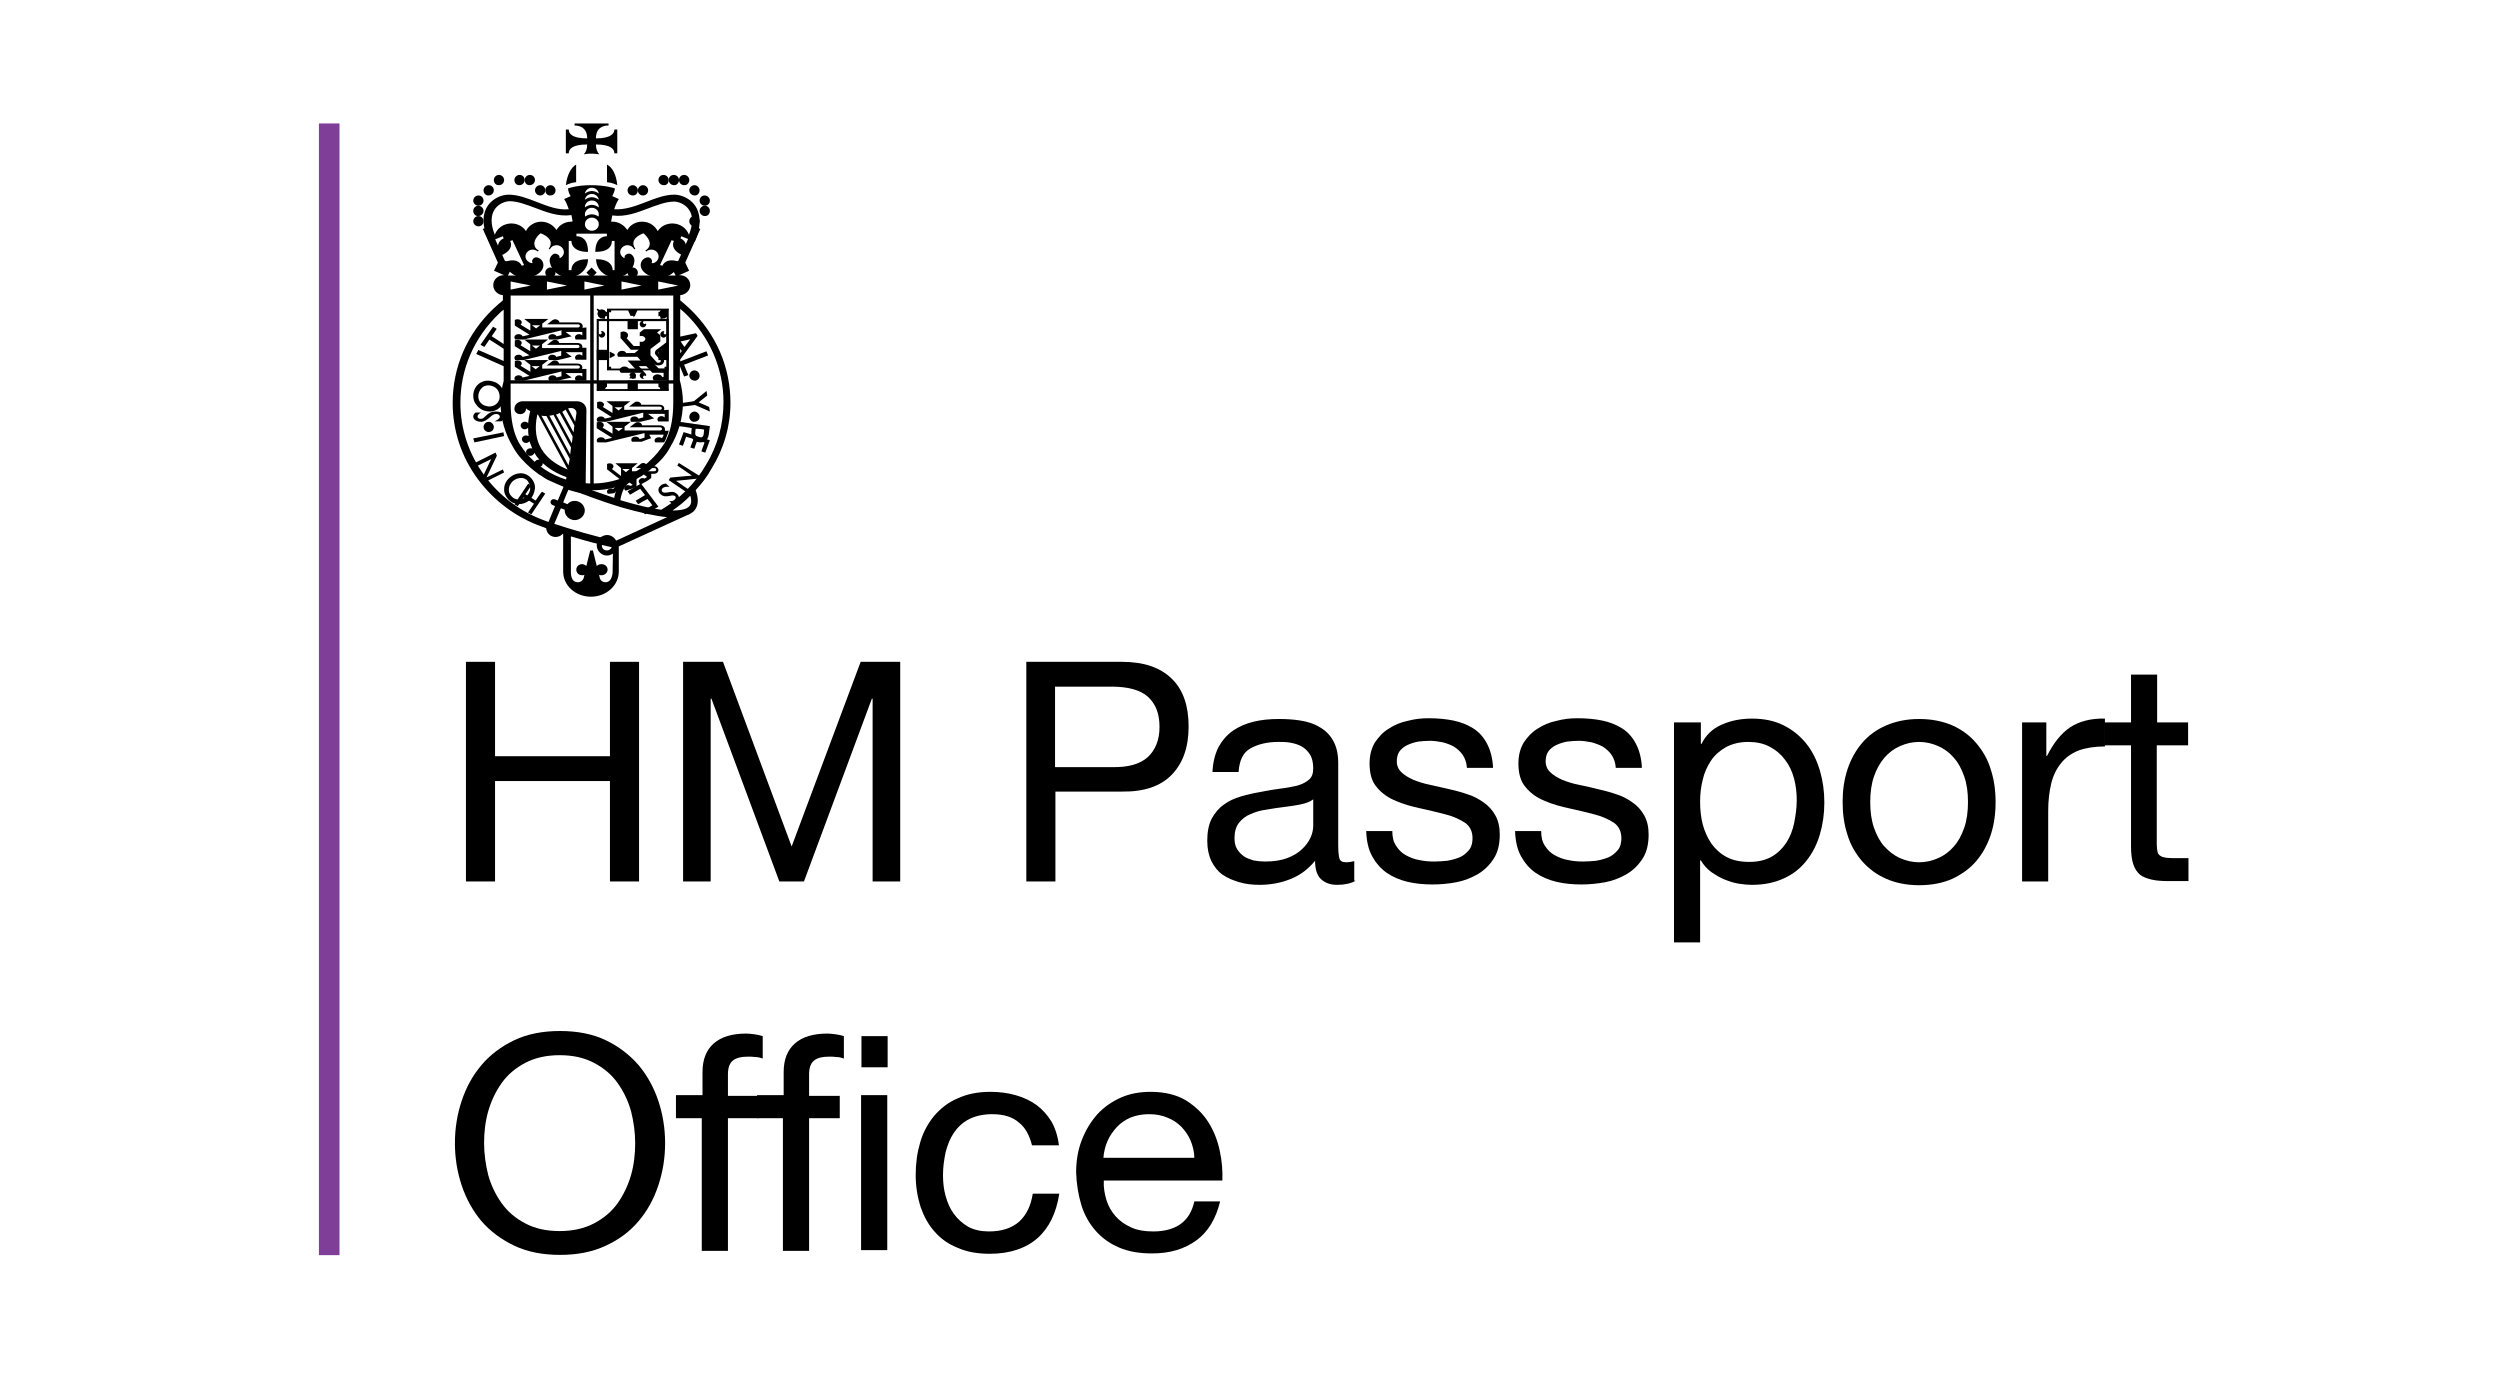 
<svg width="243px" height="134px" viewBox="0 0 243 134" version="1.1" xmlns="http://www.w3.org/2000/svg" xmlns:xlink="http://www.w3.org/1999/xlink">
    <g id="Page-1" stroke="none" stroke-width="1" fill="none" fill-rule="evenodd">
        <g id="Artboard" fill-rule="nonzero">
            <g id="HMPO" transform="translate(31, 12)">
                <rect id="Rectangle" fill="#7F3F98" x="0" y="0" width="2" height="110"></rect>
                <path d="M28,4 L28,5.708 C28.477,5.75 28.818,5.917 29,6 C28.909,5 28.523,4.25 28,4" id="Path" fill="#000000"></path>
                <path d="M26.075,2.044 L26.075,2.044 C26.075,2.505 25.934,2.802 25.745,3 C25.745,3 26.075,2.934 26.5,2.934 C26.783,2.934 27.208,3 27.255,3 C27.066,2.802 26.925,2.505 26.925,2.044 L26.925,2.044 C28.387,2.044 28.717,2.505 28.717,2.901 L29,2.901 L29,1.747 L29,0.593 L28.717,0.593 C28.717,0.989 28.34,1.451 26.925,1.451 C26.925,0.429 27.585,0.198 28.151,0.198 L28.151,0 L26.5,0 L24.849,0 L24.849,0.198 C25.415,0.198 26.075,0.462 26.075,1.451 C24.613,1.451 24.283,0.989 24.283,0.593 L24,0.593 L24,1.747 L24,2.901 L24.283,2.901 C24.283,2.505 24.613,2.044 26.075,2.044" id="Path" fill="#000000"></path>
                <path d="M25,4 C24.5,4.25 24.114,5.042 24,6 C24.182,5.917 24.523,5.75 25,5.708 L25,4 Z" id="Path" fill="#000000"></path>
                <path d="M27,41 C27,41.538 27.462,42 28,42 C28.538,42 29,41.538 29,41 C29,40.462 28.538,40 28,40 C27.423,40.038 27,40.462 27,41 M27.5,41 C27.5,40.731 27.731,40.5 28,40.5 C28.269,40.5 28.5,40.731 28.5,41 C28.5,41.269 28.269,41.5 28,41.5 C27.692,41.5 27.5,41.308 27.5,41" id="Shape" fill="#000000"></path>
                <path d="M26,27.848 C26,27.369 25.595,27 25.069,27 L24.908,27 L19.809,27 C19.364,27 19,27.332 19,27.738 C19,28.033 19.243,28.254 19.566,28.254 C19.89,28.254 20.133,28.033 20.133,27.701 C20.254,27.811 20.376,27.885 20.538,27.959 C20.457,28.254 20.376,28.66 20.335,29.139 C20.254,29.029 20.133,28.992 20.012,28.992 C19.809,28.992 19.607,29.139 19.607,29.361 C19.607,29.545 19.769,29.73 20.012,29.73 C20.133,29.73 20.254,29.656 20.335,29.582 C20.335,29.84 20.335,30.098 20.376,30.393 C20.295,30.357 20.214,30.32 20.133,30.32 C19.931,30.32 19.728,30.467 19.728,30.689 C19.728,30.873 19.89,31.057 20.133,31.057 C20.254,31.057 20.416,30.984 20.457,30.873 C20.457,30.91 20.457,30.947 20.497,30.984 C20.578,31.205 20.659,31.426 20.74,31.611 C20.699,31.574 20.618,31.574 20.538,31.574 C20.335,31.574 20.133,31.721 20.133,31.943 C20.133,32.127 20.295,32.311 20.538,32.311 C20.74,32.311 20.902,32.164 20.942,32.016 C21.064,32.238 21.225,32.459 21.428,32.68 C21.387,32.68 21.387,32.68 21.347,32.68 C21.145,32.68 20.942,32.828 20.942,33.049 C20.942,33.27 21.104,33.418 21.347,33.418 C21.549,33.418 21.751,33.27 21.751,33.049 C21.751,33.049 21.751,33.049 21.751,33.012 C22.358,33.566 23.127,34.045 24.058,34.377 L23.896,35.484 C23.896,35.484 24.26,35.631 24.827,35.779 C25.393,35.926 25.919,36 25.919,36 L26,27.848 Z M21.225,28.291 C21.225,28.291 21.266,28.291 21.306,28.328 L24.179,33.639 C20.618,32.164 20.983,29.508 21.225,28.291 L21.225,28.291 Z M24.26,33.234 L21.63,28.402 C21.792,28.439 21.954,28.439 22.116,28.439 L24.382,32.607 L24.26,33.234 Z M24.422,32.164 L22.399,28.402 C22.561,28.402 22.682,28.365 22.803,28.328 L24.503,31.5 L24.422,32.164 Z M24.584,31.094 L23.046,28.291 C23.168,28.254 23.289,28.217 23.41,28.143 L24.665,30.43 L24.584,31.094 Z M24.746,30.025 L23.653,28.033 C23.775,27.959 23.896,27.885 23.977,27.811 L24.827,29.361 L24.746,30.025 Z M25.029,28.18 L24.908,28.992 L24.22,27.701 C24.301,27.664 24.382,27.664 24.462,27.664 C24.786,27.627 25.069,27.885 25.029,28.18 L25.029,28.18 Z" id="Shape" fill="#000000"></path>
                <path d="M22,6.498 C22,6.233 22.233,6 22.5,6 C22.767,6 23,6.233 23,6.498 C23,6.797 22.767,6.997 22.5,6.997 C22.233,7.03 22,6.797 22,6.498" id="Path" fill="#000000"></path>
                <path d="M15,9.5 C15,9.233 15.233,9 15.5,9 C15.8,9 16,9.233 16,9.5 C16,9.8 15.767,10 15.5,10 C15.233,10 15,9.767 15,9.5" id="Path" fill="#000000"></path>
                <path d="M15,8.498 C15,8.199 15.233,8 15.5,8 C15.767,8 16,8.233 16,8.498 C16,8.764 15.767,8.997 15.5,8.997 C15.233,9.03 15,8.797 15,8.498" id="Path" fill="#000000"></path>
                <path d="M15,7.5 C15,7.233 15.233,7 15.5,7 C15.8,7 16,7.233 16,7.5 C16,7.767 15.767,8 15.5,8 C15.233,8 15,7.767 15,7.5" id="Path" fill="#000000"></path>
                <path d="M16,6.498 C16,6.233 16.233,6 16.5,6 C16.8,6 17,6.233 17,6.498 C17,6.764 16.767,6.997 16.5,6.997 C16.233,7.03 16,6.797 16,6.498" id="Path" fill="#000000"></path>
                <path d="M17,5.498 C17,5.233 17.233,5 17.5,5 C17.767,5 18,5.233 18,5.498 C18,5.797 17.767,5.997 17.5,5.997 C17.233,6.03 17,5.797 17,5.498" id="Path" fill="#000000"></path>
                <path d="M19,5.498 C19,5.233 19.233,5 19.5,5 C19.8,5 20,5.233 20,5.498 C20,5.764 19.767,5.997 19.5,5.997 C19.233,6.03 19,5.797 19,5.498" id="Path" fill="#000000"></path>
                <path d="M20,5.498 C20,5.233 20.233,5 20.5,5 C20.8,5 21,5.233 21,5.498 C21,5.764 20.767,5.997 20.5,5.997 C20.233,6.03 20,5.797 20,5.498" id="Path" fill="#000000"></path>
                <path d="M21,6.5 C21,6.233 21.233,6 21.5,6 C21.8,6 22,6.233 22,6.5 C22,6.8 21.767,7 21.5,7 C21.233,7 21,6.767 21,6.5" id="Path" fill="#000000"></path>
                <path d="M31,6.498 C31,6.233 30.767,6 30.5,6 C30.233,6 30,6.233 30,6.498 C30,6.797 30.233,6.997 30.5,6.997 C30.767,7.03 31,6.797 31,6.498" id="Path" fill="#000000"></path>
                <path d="M37,9.5 C37,9.233 36.767,9 36.5,9 C36.2,9 36,9.233 36,9.5 C36,9.8 36.233,10 36.5,10 C36.767,10 37,9.767 37,9.5" id="Path" fill="#000000"></path>
                <path d="M38,8.498 C38,8.199 37.767,8 37.5,8 C37.233,8 37,8.233 37,8.498 C37,8.764 37.233,8.997 37.5,8.997 C37.767,9.03 38,8.797 38,8.498" id="Path" fill="#000000"></path>
                <path d="M38,7.5 C38,7.233 37.767,7 37.5,7 C37.2,7 37,7.233 37,7.5 C37,7.767 37.233,8 37.5,8 C37.8,8 38,7.767 38,7.5" id="Path" fill="#000000"></path>
                <path d="M37,6.498 C37,6.233 36.767,6 36.5,6 C36.233,6 36,6.233 36,6.498 C36,6.764 36.233,6.997 36.5,6.997 C36.767,7.03 37,6.797 37,6.498" id="Path" fill="#000000"></path>
                <path d="M36,5.498 C36,5.233 35.767,5 35.5,5 C35.2,5 35,5.233 35,5.498 C35,5.797 35.233,5.997 35.5,5.997 C35.767,6.03 36,5.797 36,5.498" id="Path" fill="#000000"></path>
                <path d="M35,5.498 C35,5.233 34.767,5 34.5,5 C34.2,5 34,5.233 34,5.498 C34,5.764 34.233,5.997 34.5,5.997 C34.767,6.03 35,5.797 35,5.498" id="Path" fill="#000000"></path>
                <path d="M34,5.498 C34,5.233 33.767,5 33.5,5 C33.2,5 33,5.233 33,5.498 C33,5.764 33.233,5.997 33.5,5.997 C33.8,6.03 34,5.797 34,5.498" id="Path" fill="#000000"></path>
                <path d="M32,6.5 C32,6.233 31.767,6 31.5,6 C31.233,6 31,6.233 31,6.5 C31,6.8 31.233,7 31.5,7 C31.8,7 32,6.767 32,6.5" id="Path" fill="#000000"></path>
                <path d="M31,14.5 C31,14.235 30.765,14 30.5,14 C30.235,14 30,14.235 30,14.5 C30,14.765 30.235,15 30.5,15 C30.765,15 31,14.765 31,14.5" id="Path" fill="#000000"></path>
                <path d="M27,19 L27,26 L34,26 L34,19 L27,19 Z M33.797,25.82 L27.203,25.82 L27.203,19.216 L29.767,19.216 L30.744,19.216 L33.756,19.216 L33.797,25.82 L33.797,25.82 Z" id="Shape" fill="#000000"></path>
                <path d="M28.405,18 L28.405,18 L28,18 L28,23.647 L28,24 L28.405,24 L33.595,24 L34,24 L34,23.647 L34,18.353 L34,18 L33.595,18 L31.365,18 L30.189,18 L28.405,18 Z M33.595,18.176 L33.595,18.353 L33.797,18.353 L33.797,23.647 L33.595,23.647 L33.595,23.824 L28.405,23.824 L28.405,23.647 L28.203,23.647 L28.203,18.353 L28.405,18.353 L28.405,18.176 L33.595,18.176 Z" id="Shape" fill="#000000"></path>
                <path d="M33.955,21.123 L33.591,21.413 L33.591,21.413 C33.591,21.413 33.545,21.413 33.545,21.449 L33.545,21.449 L32.864,21.957 C32.636,22.101 32.591,22.355 32.773,22.536 L33.182,22.971 C33.227,23.007 33.227,23.043 33.227,23.116 C33.227,23.152 33.182,23.225 33.136,23.225 C33.091,23.261 33.045,23.261 32.955,23.261 C32.909,23.261 32.818,23.225 32.818,23.188 C32.818,23.188 32.409,22.754 32.227,22.536 L32.227,21.92 L33.182,21.196 L33.182,20.58 L32.864,20.326 L33.273,20 L31.591,20 L31.182,20.326 L31.182,20.688 C31.227,20.652 31.318,20.652 31.364,20.652 C31.545,20.652 31.727,20.797 31.727,20.942 C31.727,21.087 31.545,21.232 31.364,21.232 C31.318,21.232 31.227,21.232 31.182,21.196 L31.182,21.63 L30.591,21.63 L29.909,20.87 C30,20.797 30.045,20.688 30.045,20.58 C30.045,20.362 29.818,20.217 29.591,20.217 C29.5,20.217 29.409,20.254 29.318,20.29 L29.318,20.507 L29.318,20.87 L29.318,20.906 C29.318,20.906 29.318,20.906 29.364,20.906 L30,21.63 L30.318,21.993 L30.909,21.993 L31.091,21.993 L30.682,22.319 L29.864,22.319 C29.818,22.174 29.636,22.101 29.455,22.101 C29.273,22.101 29.091,22.21 29.045,22.319 C29.045,22.355 29,22.391 29,22.464 C29,22.536 29.045,22.645 29.091,22.681 L29.818,22.681 L30.955,22.681 L31.273,23.043 L30.545,23.043 L30,23.043 L30,23.043 L30.5,23.587 L30.773,23.877 L30.136,23.877 C30.091,23.732 29.909,23.623 29.682,23.623 C29.5,23.623 29.318,23.732 29.227,23.877 C29.227,23.913 29.227,23.949 29.227,23.986 C29.227,24.094 29.273,24.167 29.364,24.239 L30.045,24.239 L31.136,24.239 L31.682,24.239 L31.364,23.877 L31.091,23.587 L31.818,23.587 L32.091,23.877 L32.409,24.239 L33.364,24.239 L33.5,24.239 L33.5,24.638 L33.364,24.638 C33.318,24.493 33.136,24.384 32.909,24.384 C32.682,24.384 32.545,24.493 32.455,24.638 C32.455,24.674 32.455,24.71 32.455,24.746 C32.455,24.855 32.5,24.928 32.591,25 L33.955,25 L33.955,24.203 L33.955,23.841 L33.5,23.841 L33.045,23.841 L32.591,23.37 C32.682,23.442 32.773,23.514 32.909,23.514 C33.045,23.514 33.182,23.514 33.318,23.442 C33.455,23.37 33.5,23.261 33.545,23.152 C33.545,23.043 33.545,22.935 33.455,22.826 L33.045,22.391 C32.955,22.319 33,22.174 33.091,22.138 C33.091,22.138 33.182,22.065 33.273,21.993 C33.455,22.101 33.682,22.101 33.864,21.993 C33.955,21.92 34,21.848 34,21.739 L34,21.739 L34,21.739 L33.955,21.123 Z" id="Path" fill="#000000"></path>
                <polygon id="Path" fill="#000000" points="26 14.5 26.5 14 27 14.5 26.5 15"></polygon>
                <path d="M22,14.5 C22,14.235 22.235,14 22.5,14 C22.765,14 23,14.235 23,14.5 C23,14.765 22.765,15 22.5,15 C22.235,15 22,14.765 22,14.5" id="Path" fill="#000000"></path>
                <path d="M33.633,29.875 L33.633,29.875 L33.633,29.875 C33.633,29.812 33.633,29.781 33.633,29.719 C33.633,29.5 33.431,29.344 33.148,29.344 L31.409,29.344 C31.409,29.188 31.206,29.031 31.004,29.031 C30.883,29.031 30.802,29.062 30.721,29.125 L30.195,29.531 L30.721,29.531 L30.721,29.531 L31.328,29.531 L33.148,29.531 C33.269,29.531 33.35,29.594 33.35,29.688 C33.35,29.781 33.269,29.844 33.148,29.844 L33.148,29.844 L31.975,29.844 L31.975,29.844 L29.71,29.844 L29.71,29.469 L30.317,29 L27.93,29 L28.537,29.469 L28.537,30.156 L27.566,29.562 C27.647,29.5 27.688,29.406 27.688,29.312 C27.688,29.125 27.485,29 27.283,29 C27.202,29 27.081,29.031 27,29.062 L27,29.531 L27,29.531 L27,29.625 L28.497,30.562 L27.809,30.719 C27.768,30.594 27.607,30.5 27.404,30.5 C27.162,30.5 27,30.656 27,30.812 C27,30.875 27.04,30.969 27.081,31 L27.566,31 L27.93,31 L31.651,30.094 L31.651,30.531 L31.166,30.688 C31.125,30.531 30.964,30.438 30.761,30.438 C30.519,30.438 30.357,30.594 30.357,30.75 C30.357,30.812 30.397,30.906 30.438,30.938 L30.883,30.938 L31.368,30.938 L31.934,30.719 L32.298,30.594 L32.137,30.312 L32.137,30.25 L33.512,30.25 C33.512,30.281 33.471,30.344 33.471,30.375 C33.431,30.438 33.39,30.531 33.35,30.594 C33.269,30.531 33.148,30.5 33.026,30.5 C32.784,30.5 32.622,30.656 32.622,30.812 C32.622,30.875 32.662,30.969 32.703,31 L33.35,31 L33.552,31 C33.674,30.812 33.754,30.594 33.795,30.469 C33.916,30.188 33.997,29.938 33.997,29.844 C34.038,29.875 33.633,29.875 33.633,29.875 L33.633,29.875 Z M29.144,29.906 L28.739,29.594 L29.548,29.594 L29.144,29.906 Z" id="Shape" fill="#000000"></path>
                <path d="M33.528,27.862 C33.567,27.8 33.567,27.769 33.567,27.708 C33.567,27.492 33.371,27.338 33.096,27.338 L31.326,27.338 C31.326,27.185 31.129,27.031 30.933,27.031 C30.815,27.031 30.736,27.062 30.657,27.123 L30.146,27.523 L30.657,27.523 L30.657,27.523 L31.247,27.523 L33.135,27.523 C33.253,27.523 33.331,27.585 33.331,27.677 C33.331,27.769 33.253,27.831 33.135,27.831 L31.916,27.831 L29.674,27.831 L29.674,27.462 L30.264,27 L27.944,27 L28.534,27.462 L28.534,28.138 L27.59,27.554 C27.669,27.492 27.708,27.4 27.708,27.338 C27.708,27.154 27.511,27.031 27.315,27.031 C27.236,27.031 27.118,27.062 27.039,27.092 L27.039,27.554 L27.039,27.646 L28.455,28.538 L27.787,28.692 C27.747,28.569 27.59,28.477 27.393,28.477 C27.157,28.477 27,28.631 27,28.785 C27,28.846 27.039,28.938 27.079,29 L27.708,29 L27.904,29 L31.522,28.108 L31.522,28.569 L31.051,28.692 C31.011,28.569 30.854,28.477 30.657,28.477 C30.421,28.477 30.264,28.631 30.264,28.785 C30.264,28.846 30.303,28.938 30.343,29 L30.972,29 L31.247,29 L32.152,28.785 L32.584,28.662 L32.23,28.415 L31.994,28.231 L33.607,28.231 L33.607,28.569 C33.528,28.508 33.41,28.446 33.292,28.446 C33.056,28.446 32.899,28.6 32.899,28.754 C32.899,28.815 32.938,28.908 32.978,28.969 L33.607,28.969 L34,28.969 L34,28.2 L34,28.046 L34,27.831 L33.528,27.862 L33.528,27.862 Z M29.124,27.892 L28.73,27.585 L29.517,27.585 L29.124,27.892 Z" id="Shape" fill="#000000"></path>
                <path d="M32.559,33.309 L31.898,33.309 C31.898,33.155 31.715,33 31.531,33 C31.421,33 31.347,33.031 31.274,33.093 L30.797,33.495 L31.274,33.495 L31.274,33.495 L31.862,33.495 L32.596,33.495 C32.706,33.495 32.78,33.557 32.78,33.649 C32.78,33.742 32.706,33.804 32.596,33.804 L31.531,33.804 L30.429,33.804 L30.429,33.495 L30.98,33.031 L28.814,33.031 L29.364,33.495 L29.364,34.268 L28.483,33.588 C28.556,33.526 28.63,33.433 28.63,33.34 C28.63,33.155 28.446,33.031 28.263,33.031 C28.189,33.031 28.079,33.062 28.006,33.093 L28.006,33.433 L28.006,33.619 L29.401,34.701 L29.475,34.639 L28.593,35.536 C28.52,35.474 28.41,35.474 28.336,35.474 C28.116,35.505 27.969,35.66 28.006,35.814 C28.006,35.876 28.042,35.938 28.079,36 C28.226,36 28.41,35.969 28.703,35.938 L29.695,34.948 C29.842,34.918 29.952,34.856 30.099,34.825 L30.503,35.134 C30.429,35.165 30.356,35.196 30.282,35.227 C30.172,35.165 30.025,35.134 29.915,35.165 C29.732,35.227 29.621,35.412 29.695,35.567 C29.732,35.629 29.768,35.66 29.805,35.691 C29.805,35.691 29.952,35.66 30.099,35.598 C30.246,35.536 30.393,35.505 30.393,35.505 L30.393,35.505 C30.576,35.443 30.723,35.381 30.87,35.32 L30.87,34.948 L30.87,34.485 C31.127,34.361 31.347,34.237 31.531,34.082 L31.898,34.361 C31.825,34.423 31.751,34.454 31.641,34.515 C31.531,34.454 31.384,34.454 31.274,34.515 C31.201,34.546 31.127,34.639 31.09,34.701 C31.09,34.732 31.09,34.794 31.09,34.825 C31.09,34.856 31.127,34.918 31.127,34.948 C31.164,35.01 31.237,35.041 31.311,35.072 C31.494,34.979 31.641,34.887 31.825,34.794 C31.935,34.732 32.082,34.639 32.192,34.546 C32.229,34.515 32.266,34.485 32.302,34.454 L32.302,34.144 L32.302,34.052 L32.559,34.052 C32.816,34.052 33,33.897 33,33.68 C33,33.495 32.816,33.309 32.559,33.309 L32.559,33.309 Z M29.842,33.897 L29.475,33.588 L30.209,33.588 L29.842,33.897 Z" id="Shape" fill="#000000"></path>
                <path d="M25.562,23.862 C25.602,23.8 25.602,23.769 25.602,23.708 C25.602,23.492 25.403,23.338 25.125,23.338 L23.335,23.338 C23.335,23.185 23.136,23.031 22.938,23.031 C22.818,23.031 22.739,23.062 22.659,23.123 L22.142,23.523 L22.619,23.523 L22.619,23.523 C22.619,23.523 23.216,23.523 23.256,23.523 L25.165,23.523 C25.284,23.523 25.364,23.585 25.364,23.677 C25.364,23.769 25.284,23.831 25.165,23.831 L23.932,23.831 L23.932,23.831 L21.705,23.831 L21.705,23.462 L22.301,23 L19.955,23 L20.551,23.462 L20.551,24.138 L19.597,23.554 C19.676,23.492 19.716,23.4 19.716,23.338 C19.716,23.154 19.517,23.031 19.318,23.031 C19.199,23.031 19.119,23.062 19.04,23.092 L19.04,23.554 L19.04,23.646 L20.472,24.538 L19.795,24.692 C19.756,24.569 19.597,24.477 19.398,24.477 C19.159,24.477 19,24.631 19,24.785 C19,24.877 19.04,24.938 19.08,25 C19.08,25 19.636,25 19.716,25 L19.915,25 L23.574,24.108 L23.574,24.569 L23.097,24.692 C23.057,24.569 22.898,24.477 22.699,24.477 C22.46,24.477 22.301,24.631 22.301,24.785 C22.301,24.877 22.341,24.938 22.381,25 C22.381,25 22.938,25 23.017,25 L23.216,25 L24.131,24.785 L24.568,24.692 L24.21,24.446 L23.972,24.262 L25.602,24.262 L25.602,24.6 C25.523,24.538 25.403,24.477 25.284,24.477 C25.045,24.477 24.886,24.631 24.886,24.785 C24.886,24.877 24.926,24.938 24.966,25 L25.602,25 L26,25 L26,24.262 L26,23.862 L25.562,23.862 Z M21.068,23.892 L20.67,23.585 L21.466,23.585 L21.068,23.892 Z" id="Shape" fill="#000000"></path>
                <path d="M25.565,21.862 C25.605,21.8 25.605,21.769 25.605,21.708 C25.605,21.492 25.407,21.338 25.13,21.338 L23.35,21.338 C23.35,21.185 23.153,21.031 22.955,21.031 C22.836,21.031 22.757,21.062 22.678,21.123 L22.164,21.523 L22.638,21.523 L22.638,21.523 L23.232,21.523 L25.13,21.523 C25.249,21.523 25.328,21.585 25.328,21.677 C25.328,21.769 25.249,21.831 25.13,21.831 L23.904,21.831 L21.689,21.831 L21.689,21.462 L22.282,21 L19.949,21 L20.542,21.462 L20.542,22.138 L19.593,21.554 C19.672,21.492 19.712,21.4 19.712,21.338 C19.712,21.154 19.514,21.031 19.316,21.031 C19.198,21.031 19.119,21.062 19.04,21.092 L19.04,21.554 L19.04,21.646 L20.463,22.538 L19.791,22.692 C19.751,22.569 19.593,22.477 19.395,22.477 C19.158,22.477 19,22.631 19,22.785 C19,22.846 19.04,22.938 19.079,23 L19.712,23 L19.91,23 L23.548,22.108 L23.548,22.569 L23.073,22.692 C23.034,22.569 22.876,22.477 22.678,22.477 C22.441,22.477 22.282,22.631 22.282,22.785 C22.282,22.846 22.322,22.938 22.362,23 L23.034,23 L23.232,23 L24.141,22.785 L24.576,22.662 L24.22,22.415 L23.983,22.231 L25.605,22.231 L25.605,22.569 C25.525,22.508 25.407,22.446 25.288,22.446 C25.051,22.446 24.893,22.6 24.893,22.754 C24.893,22.815 24.932,22.908 24.972,22.969 L25.605,22.969 L26,22.969 L26,22.2 L26,21.8 L25.565,21.8 L25.565,21.862 L25.565,21.862 Z M21.096,21.892 L20.701,21.585 L21.492,21.585 L21.096,21.892 Z" id="Shape" fill="#000000"></path>
                <path d="M25.602,19.862 C25.642,19.8 25.642,19.769 25.642,19.708 C25.642,19.492 25.443,19.338 25.165,19.338 L23.375,19.338 C23.375,19.185 23.176,19.031 22.977,19.031 C22.858,19.031 22.778,19.062 22.699,19.123 L22.182,19.523 L22.659,19.523 L22.659,19.523 C22.659,19.523 23.176,19.523 23.256,19.523 L25.165,19.523 C25.284,19.523 25.364,19.585 25.364,19.677 C25.364,19.769 25.284,19.831 25.165,19.831 L25.165,19.831 L23.932,19.831 L23.932,19.831 L21.705,19.831 L21.705,19.462 L22.301,19 L19.955,19 L20.551,19.462 L20.551,20.138 L19.597,19.554 C19.676,19.492 19.716,19.4 19.716,19.338 C19.716,19.154 19.517,19.031 19.318,19.031 C19.199,19.031 19.119,19.062 19.04,19.092 L19.04,19.554 L19.04,19.646 L20.472,20.538 L19.795,20.692 C19.756,20.569 19.597,20.477 19.398,20.477 C19.159,20.477 19,20.631 19,20.785 C19,20.877 19.04,20.938 19.08,21 C19.08,21 19.676,21 19.716,21 L19.915,21 L23.574,20.108 L23.574,20.569 L23.097,20.692 C23.057,20.569 22.898,20.477 22.699,20.477 C22.46,20.477 22.301,20.631 22.301,20.785 C22.301,20.877 22.341,20.938 22.381,21 C22.381,21 22.977,21 23.017,21 L23.216,21 L24.131,20.785 L24.568,20.692 L24.21,20.446 L23.972,20.262 L25.602,20.262 L25.602,20.6 C25.523,20.538 25.403,20.477 25.284,20.477 C25.045,20.477 24.886,20.631 24.886,20.785 C24.886,20.877 24.926,20.938 24.966,21 L25.602,21 L26,21 L26,20.231 L26,19.831 L25.602,19.862 L25.602,19.862 Z M21.108,19.923 L20.71,19.615 L21.506,19.615 L21.108,19.923 Z" id="Shape" fill="#000000"></path>
                <path d="M36.645,24.992 L36.645,24.992 C36.934,24.908 37.057,24.615 36.975,24.363 C36.934,24.237 36.851,24.111 36.728,24.069 C36.604,23.986 36.48,23.986 36.357,24.028 C36.233,24.069 36.109,24.153 36.068,24.279 C35.986,24.405 35.986,24.531 36.027,24.657 C36.109,24.908 36.398,25.034 36.645,24.992" id="Path" fill="#000000"></path>
                <path d="M35,27.206 L35.073,27.556 L36.537,27.365 C36.573,27.365 38,28 38,28 L37.927,27.556 C37.927,27.556 36.976,27.143 36.902,27.111 C36.976,27.048 37.744,26.444 37.744,26.444 L37.671,26 L37.634,26.032 C37.634,26.032 36.5,26.952 36.463,26.984 C36.463,27.016 35,27.206 35,27.206" id="Path" fill="#000000"></path>
                <path d="M36,28.533 C36,28.647 36.04,28.761 36.16,28.876 C36.24,28.952 36.36,29.028 36.52,28.99 C36.64,28.99 36.76,28.952 36.88,28.838 C36.96,28.761 37,28.647 37,28.495 C37,28.381 36.96,28.267 36.84,28.152 C36.76,28.076 36.64,28 36.48,28 C36.2,28.038 36,28.267 36,28.533" id="Path" fill="#000000"></path>
                <path d="M35.038,29 L35,29.42 C35,29.42 36.163,29.573 36.237,29.611 C36.237,29.65 36.2,29.955 36.2,29.955 C36.2,30.032 36.2,30.07 36.2,30.146 C36.2,30.338 36.237,30.529 36.35,30.681 C36.462,30.834 36.65,30.949 36.913,30.987 C37.438,31.064 37.812,30.796 37.888,30.261 L38,29.42 L35.038,29 L35.038,29 Z M37.438,29.764 C37.438,29.803 37.4,30.185 37.4,30.185 C37.362,30.567 37.062,30.567 36.95,30.529 C36.725,30.49 36.575,30.338 36.575,30.146 C36.575,30.108 36.575,30.108 36.575,30.07 C36.575,30.07 36.612,29.764 36.612,29.688 C36.688,29.65 37.4,29.726 37.438,29.764 L37.438,29.764 Z" id="Shape" fill="#000000"></path>
                <path d="M35.448,30 L35,31.206 L35.379,31.333 C35.379,31.333 35.69,30.476 35.69,30.444 C35.724,30.476 36.345,30.635 36.414,30.667 C36.379,30.73 36.103,31.492 36.103,31.492 L36.483,31.619 C36.483,31.619 36.759,30.825 36.793,30.794 C36.828,30.825 37.448,30.984 37.483,31.016 C37.448,31.079 37.172,31.873 37.172,31.873 L37.552,32 L38,30.794 L35.448,30 L35.448,30 Z" id="Path" fill="#000000"></path>
                <path d="M34.98,33 L34.832,33.253 C34.832,33.253 36.139,34.137 36.257,34.232 C36.109,34.232 34.149,34.421 34.149,34.421 L34,34.674 L35.96,36 L36.139,35.716 C36.139,35.716 34.832,34.832 34.713,34.737 C34.861,34.737 36.851,34.516 36.851,34.516 L37,34.263 L34.98,33 L34.98,33 Z" id="Path" fill="#000000"></path>
                <path d="M33.957,35.853 C33.725,35.88 33.522,35.933 33.377,35.8 C33.319,35.747 33.261,35.587 33.406,35.453 C33.551,35.32 33.754,35.293 33.986,35.32 L34.072,35.32 L33.725,35 L33.725,35 C33.493,35.027 33.319,35.08 33.174,35.24 C33.058,35.347 33,35.48 33,35.613 C33,35.773 33.058,35.907 33.203,36.04 C33.493,36.307 33.812,36.253 34.101,36.2 C34.304,36.147 34.478,36.12 34.623,36.227 C34.652,36.28 34.681,36.307 34.681,36.36 C34.681,36.44 34.652,36.493 34.565,36.573 C34.449,36.68 34.304,36.733 34.101,36.707 L34.043,36.707 L34.362,37 L34.362,37 C34.536,36.973 34.681,36.92 34.797,36.813 C34.942,36.68 35,36.547 35,36.413 C35,36.28 34.942,36.12 34.797,36.013 C34.536,35.747 34.217,35.8 33.957,35.853" id="Path" fill="#000000"></path>
                <path d="M31.303,35 L30,35.75 L30.237,36.091 C30.237,36.091 31.145,35.545 31.224,35.511 C31.263,35.545 31.658,36.091 31.697,36.125 C31.658,36.159 30.789,36.67 30.789,36.67 L31.026,37.011 C31.026,37.011 31.895,36.5 31.934,36.5 C31.974,36.534 32.368,37.045 32.408,37.114 C32.368,37.148 31.461,37.659 31.461,37.659 L31.697,38 L33,37.25 L31.303,35 L31.303,35 Z" id="Path" fill="#000000"></path>
                <path d="M21.065,36.653 C21.032,36.622 20.097,36.071 20.065,36.041 C20.097,36.01 20.645,35.184 20.645,35.184 L20.323,35 L20.323,35.031 L19,37.02 L19.323,37.204 C19.323,37.204 19.871,36.378 19.903,36.347 C19.935,36.378 20.871,36.929 20.903,36.959 C20.871,36.99 20.323,37.816 20.323,37.816 L20.645,38 L22,35.98 L21.677,35.796 C21.645,35.796 21.097,36.592 21.065,36.653" id="Path" fill="#000000"></path>
                <path d="M20.994,35.488 C21.032,35.106 20.879,34.763 20.649,34.496 C19.998,33.772 19.117,33.924 18.542,34.42 C18.197,34.725 18.006,35.106 18.006,35.488 C17.968,35.869 18.121,36.212 18.389,36.517 C18.925,37.128 19.845,37.166 20.496,36.594 C20.764,36.289 20.956,35.907 20.994,35.488 M20.534,35.488 C20.534,35.755 20.381,36.06 20.151,36.251 C19.692,36.67 19.079,36.67 18.695,36.212 C18.504,36.022 18.427,35.755 18.466,35.526 C18.466,35.259 18.619,34.992 18.849,34.763 C19.079,34.572 19.385,34.458 19.653,34.458 C19.921,34.458 20.151,34.572 20.305,34.763 C20.458,34.992 20.534,35.221 20.534,35.488" id="Shape" fill="#000000"></path>
                <path d="M17.878,33.63 C17.878,33.63 16.408,34.348 16.286,34.413 C16.347,34.283 17.296,32.293 17.296,32.293 L17.173,32 L17.143,32 L15,33.076 L15.153,33.402 C15.153,33.402 16.622,32.685 16.745,32.62 C16.684,32.75 15.735,34.739 15.735,34.739 L15.857,35 L18,33.924 L17.878,33.63 Z" id="Path" fill="#000000"></path>
                <polygon id="Path" fill="#000000" points="17.923 30 17.885 30.032 15 30.613 15.115 31 18 30.387"></polygon>
                <path d="M16.79,29.097 C16.668,29.016 16.546,28.975 16.423,29.016 C16.301,29.016 16.179,29.097 16.097,29.218 C16.016,29.339 15.975,29.46 16.016,29.581 C16.016,29.702 16.097,29.823 16.22,29.903 C16.342,29.984 16.464,30.025 16.586,29.984 C16.872,29.944 17.035,29.702 16.994,29.419 C16.953,29.258 16.872,29.177 16.79,29.097" id="Path" fill="#000000"></path>
                <path d="M16.633,28.548 C16.823,28.381 16.975,28.238 17.241,28.238 C17.316,28.238 17.392,28.262 17.468,28.31 C17.544,28.357 17.582,28.429 17.582,28.5 C17.582,28.643 17.43,28.786 17.165,28.905 L17.089,28.952 L17.734,28.952 L17.734,28.952 C17.924,28.81 18,28.667 18,28.476 C18,28.357 17.924,28.238 17.81,28.143 C17.658,28.048 17.43,28 17.203,28 C16.671,28 16.443,28.214 16.215,28.429 C16.063,28.571 15.949,28.714 15.722,28.714 C15.646,28.714 15.57,28.69 15.532,28.667 C15.456,28.619 15.418,28.548 15.418,28.476 C15.418,28.357 15.532,28.214 15.722,28.119 L15.797,28.095 L15.228,28.095 L15.228,28.095 C15.076,28.214 15,28.333 15,28.476 C15,28.643 15.076,28.762 15.228,28.857 C15.38,28.952 15.57,29 15.797,29 C16.177,28.952 16.405,28.738 16.633,28.548" id="Path" fill="#000000"></path>
                <path d="M16.201,27.944 C16.613,28.063 17.026,27.984 17.364,27.786 C17.664,27.589 17.889,27.273 17.964,26.878 C18.039,26.483 18.001,26.088 17.814,25.772 C17.626,25.416 17.251,25.14 16.838,25.061 C16.013,24.824 15.225,25.298 15.038,26.127 C15,26.246 15,26.364 15,26.483 C15,26.759 15.075,26.996 15.188,27.194 C15.45,27.589 15.788,27.865 16.201,27.944 M15.525,26.246 C15.6,25.969 15.75,25.772 15.938,25.614 C16.163,25.456 16.463,25.416 16.763,25.495 C17.063,25.574 17.326,25.772 17.439,26.009 C17.551,26.246 17.589,26.483 17.551,26.759 C17.401,27.312 16.876,27.628 16.276,27.47 C15.713,27.352 15.375,26.838 15.525,26.246" id="Shape" fill="#000000"></path>
                <path d="M40,27.155 C40,23.702 38.611,20.466 36.057,18.02 C35.757,17.732 35.456,17.481 35.118,17.193 L35.118,16.689 C35.644,16.653 36.095,16.222 36.095,15.718 C36.095,15.179 35.644,14.747 35.081,14.747 C35.043,14.747 35.043,14.747 35.006,14.747 L35.982,14.316 L35.606,13.524 L37.071,10.252 L36.433,10 L34.93,13.345 L34.142,13.704 L34.668,14.783 L30.349,14.783 L22.688,14.783 L18.37,14.783 L18.896,13.704 L18.07,13.345 L16.567,10 L15.929,10.252 L17.394,13.524 L17.018,14.316 L17.994,14.747 C17.994,14.747 17.994,14.747 17.957,14.747 C17.394,14.747 16.943,15.179 16.943,15.718 C16.943,16.222 17.356,16.653 17.882,16.689 L17.882,17.193 C17.581,17.445 17.243,17.732 16.943,18.02 C14.389,20.466 13,23.702 13,27.155 C13,29.816 13.826,32.37 15.441,34.563 C17.018,36.685 19.159,38.304 21.712,39.203 C21.712,39.203 21.862,39.239 22.088,39.347 C22.125,39.706 22.35,40.03 22.688,40.138 C23.064,40.282 23.477,40.138 23.702,39.886 L23.74,39.886 L23.74,43.554 C23.74,44.921 24.942,46 26.444,46 C27.946,46 29.147,44.885 29.147,43.554 L29.147,41.109 L35.757,38.088 C35.982,38.016 36.17,37.908 36.357,37.764 C36.883,37.297 36.958,36.577 36.62,35.642 C37.221,34.995 37.747,34.312 38.16,33.556 C39.362,31.614 40,29.421 40,27.155 L40,27.155 Z M32.978,15.359 L34.93,15.754 L32.978,16.15 L32.978,15.359 Z M26.707,34.995 L26.707,25.285 L34.442,25.285 L34.442,27.119 C34.442,28.917 34.104,30.14 33.616,31.039 C33.203,31.686 32.715,32.298 32.114,32.837 C32.076,32.873 32.039,32.909 32.001,32.945 C30.574,34.24 28.659,34.959 26.707,34.995 L26.707,34.995 Z M29.035,35.319 C28.885,35.642 28.772,36.002 28.697,36.398 C27.946,36.146 27.232,35.894 26.519,35.642 L26.519,35.642 C27.382,35.678 28.246,35.534 29.035,35.319 L29.035,35.319 Z M26.707,24.961 L26.707,16.725 L33.241,16.725 L34.442,16.725 L34.442,23.199 L34.442,24.961 L26.707,24.961 Z M29.41,15.359 L31.363,15.754 L29.41,16.15 L29.41,15.359 Z M25.805,15.359 L27.758,15.754 L25.805,16.15 L25.805,15.359 Z M22.163,15.359 L24.115,15.754 L22.163,16.15 L22.163,15.359 Z M18.633,15.359 L20.586,15.754 L18.633,16.15 L18.633,15.359 Z M18.633,23.199 L18.633,16.725 L19.834,16.725 L26.369,16.725 L26.369,24.961 L18.633,24.961 L18.633,23.199 Z M18.633,25.285 L26.369,25.285 L26.369,34.995 C24.791,34.959 23.252,34.492 21.937,33.628 L21.937,33.628 C21.9,33.592 21.825,33.556 21.787,33.52 L21.75,33.485 C21.712,33.449 21.675,33.449 21.637,33.413 C21.599,33.377 21.562,33.341 21.524,33.341 C21.524,33.341 21.524,33.341 21.487,33.305 C20.661,32.693 19.947,31.902 19.421,31.003 C18.933,30.104 18.633,28.881 18.633,27.119 L18.633,25.285 Z M22.313,38.735 C22.2,38.699 22.088,38.663 22.013,38.627 C19.609,37.764 17.544,36.218 16.079,34.204 C14.577,32.154 13.751,29.708 13.751,27.155 C13.751,23.882 15.065,20.825 17.506,18.488 C17.656,18.344 17.807,18.2 17.957,18.092 L17.957,21.437 C17.431,21.077 16.83,20.717 16.793,20.681 C16.83,20.645 17.281,19.962 17.281,19.962 L16.905,19.746 L16.905,19.782 L15.704,21.508 L16.079,21.724 C16.079,21.724 16.53,21.077 16.567,21.005 C16.605,21.041 17.394,21.508 17.957,21.904 L17.957,23.091 L15.478,22.012 L15.478,22.048 L15.291,22.408 L17.957,23.594 L17.957,25.033 C17.769,25.716 17.656,26.436 17.656,27.191 C17.656,28.737 18.107,30.176 18.858,31.435 C19.346,32.334 19.985,32.945 20.586,33.485 C20.848,33.7 21.111,33.916 21.412,34.132 C21.449,34.132 21.449,34.168 21.487,34.168 C21.524,34.204 21.562,34.204 21.599,34.24 C21.637,34.276 21.675,34.276 21.712,34.312 L21.75,34.348 C21.975,34.492 22.2,34.635 22.463,34.743 L22.463,34.743 C22.801,34.887 23.252,35.103 23.777,35.319 L23.214,36.649 L22.951,36.541 C22.801,36.47 22.613,36.541 22.538,36.685 C22.463,36.829 22.538,37.009 22.688,37.081 L22.951,37.189 L22.313,38.735 Z M28.547,43.59 C28.547,43.842 28.471,44.094 28.359,44.31 C28.246,44.49 28.058,44.597 27.871,44.597 C27.608,44.597 27.382,44.454 27.307,44.202 C27.307,44.166 27.27,44.058 27.232,43.878 C27.307,43.914 27.382,43.914 27.458,43.914 C27.796,43.914 28.058,43.662 28.058,43.375 C28.058,43.051 27.796,42.835 27.458,42.835 C27.27,42.835 27.12,42.907 27.007,43.015 C26.819,42.296 26.631,41.504 26.631,41.504 L26.519,41.504 L26.369,41.504 C26.369,41.504 26.181,42.296 25.993,43.015 C25.88,42.907 25.73,42.835 25.58,42.835 C25.242,42.835 25.017,43.087 25.017,43.375 C25.017,43.698 25.28,43.914 25.58,43.914 C25.655,43.914 25.73,43.914 25.805,43.878 C25.768,44.022 25.73,44.166 25.73,44.202 C25.655,44.418 25.43,44.597 25.167,44.597 C24.942,44.597 24.754,44.49 24.641,44.31 C24.529,44.094 24.491,43.842 24.491,43.59 L24.491,40.138 C25.693,40.498 27.195,40.929 28.584,41.217 L28.547,43.59 L28.547,43.59 Z M28.847,40.569 C26.744,40.138 24.303,39.383 22.876,38.915 C23.026,38.591 23.252,38.016 23.515,37.405 L23.89,37.548 C23.89,37.584 23.89,37.584 23.89,37.62 C23.89,38.124 24.341,38.555 24.866,38.555 C25.392,38.555 25.843,38.124 25.843,37.62 C25.843,37.117 25.392,36.685 24.866,36.685 C24.566,36.685 24.341,36.793 24.153,37.009 L23.74,36.829 C23.965,36.29 24.153,35.786 24.303,35.499 C25.73,36.074 27.57,36.757 29.335,37.297 C31.213,37.836 32.715,38.16 33.841,38.268 C31.851,39.203 28.997,40.498 28.847,40.569 L28.847,40.569 Z M35.944,37.261 C35.757,37.441 35.306,37.62 34.367,37.62 C35.006,37.189 35.569,36.721 36.095,36.182 C36.245,36.685 36.207,37.045 35.944,37.261 L35.944,37.261 Z M33.278,37.548 C32.377,37.441 31.138,37.153 29.523,36.685 C29.448,36.649 29.373,36.649 29.298,36.613 C29.448,35.714 29.748,35.139 30.274,34.851 C31.1,34.492 31.851,33.988 32.527,33.377 C33.128,32.873 33.729,32.262 34.179,31.399 C34.93,30.14 35.381,28.665 35.381,27.119 C35.381,26.4 35.268,25.644 35.081,24.961 L35.081,23.594 L35.494,24.601 L35.907,24.458 C35.907,24.458 35.494,23.487 35.494,23.451 C35.569,23.415 37.822,22.551 37.822,22.551 L37.672,22.156 L37.634,22.156 L35.118,23.127 L35.118,22.947 L36.808,20.645 L36.658,20.394 L36.62,20.394 L35.118,20.717 L35.118,18.02 C35.268,18.164 35.419,18.272 35.569,18.416 C37.972,20.717 39.324,23.81 39.324,27.083 C39.324,29.205 38.761,31.327 37.634,33.161 C36.583,34.995 35.081,36.47 33.278,37.548 L33.278,37.548 Z M35.268,22.12 C35.268,22.12 35.193,22.228 35.118,22.336 L35.118,21.904 C35.193,22.012 35.268,22.12 35.268,22.12 L35.268,22.12 Z M35.156,21.185 C35.231,21.185 35.982,21.005 36.095,20.969 C36.019,21.077 35.569,21.688 35.531,21.724 C35.494,21.688 35.193,21.257 35.156,21.185 L35.156,21.185 Z" id="Shape" fill="#000000"></path>
                <path d="M36.563,7.984 C36.038,7.24 35.177,6.921 34.541,6.921 C33.642,6.921 32.706,7.276 31.808,7.63 C30.797,8.02 29.748,8.409 28.7,8.339 C28.812,7.984 28.962,7.63 29.149,7.346 L28.513,7.063 C28.625,6.85 28.737,6.602 28.775,6.319 C28.7,6.283 27.839,6 26.453,6 C25.068,6 24.282,6.283 24.207,6.319 C24.244,6.602 24.319,6.85 24.469,7.063 L23.832,7.346 C24.02,7.63 24.169,7.984 24.282,8.339 C23.233,8.445 22.185,8.02 21.174,7.63 C20.275,7.276 19.339,6.921 18.441,6.921 C17.804,6.921 16.943,7.24 16.419,7.984 C16.007,8.587 15.67,9.72 16.569,11.528 L16.569,11.528 L16.569,11.492 L17.879,10.961 L17.954,11.173 C17.542,11.35 17.13,11.811 17.617,12.874 C18.74,12.413 18.778,11.811 18.591,11.421 L18.815,11.35 L19.377,12.555 L19.939,13.76 L19.714,13.831 C19.527,13.441 19.04,13.051 17.917,13.512 C18.403,14.575 19.265,15 19.939,15 C21.099,15 21.923,14.327 21.811,13.654 C21.736,13.157 21.249,12.98 21.062,13.016 C20.837,13.051 20.687,13.299 20.725,13.441 C20.725,13.476 20.762,13.512 20.762,13.547 L20.725,13.583 C20.425,13.547 20.163,13.335 20.088,13.051 C20.013,12.697 20.275,12.343 20.65,12.272 C20.875,12.236 21.099,12.307 21.286,12.449 L21.361,12.343 C21.137,12.236 20.987,12.059 20.949,11.811 C20.837,11.244 21.511,10.677 21.549,10.677 L21.549,10.677 L21.549,10.677 C21.549,10.677 22.41,10.961 22.522,11.528 C22.559,11.776 22.485,11.988 22.335,12.165 L22.447,12.236 C22.522,12.059 22.709,11.882 22.971,11.846 C23.346,11.776 23.72,12.024 23.795,12.378 C23.87,12.661 23.683,12.98 23.421,13.087 L23.383,13.051 C23.383,13.016 23.383,12.98 23.383,12.945 C23.346,12.768 23.121,12.626 22.896,12.661 C22.709,12.697 22.335,13.016 22.447,13.512 C22.634,14.362 23.383,14.965 24.282,14.965 C25.18,14.965 26.154,14.256 26.154,13.193 C24.843,13.193 24.544,13.76 24.544,14.256 L24.282,14.256 L24.282,12.839 L24.282,11.421 L24.544,11.421 C24.544,11.882 24.881,12.484 26.154,12.484 C26.154,11.244 25.555,10.961 25.031,10.961 L25.031,10.713 L26.304,10.713 L26.715,10.713 L27.988,10.713 L27.988,10.961 C27.502,10.961 26.865,11.28 26.865,12.484 C28.176,12.484 28.475,11.917 28.475,11.421 L28.737,11.421 L28.737,12.839 L28.737,14.256 L28.55,14.256 C28.55,13.795 28.213,13.193 26.94,13.193 C26.94,14.256 27.876,14.965 28.812,14.965 C29.711,14.965 30.497,14.362 30.647,13.512 C30.759,13.016 30.385,12.661 30.198,12.661 C29.973,12.626 29.748,12.768 29.711,12.945 C29.711,12.98 29.711,13.016 29.711,13.051 L29.673,13.087 C29.411,12.945 29.224,12.661 29.299,12.378 C29.374,12.024 29.748,11.776 30.123,11.846 C30.347,11.882 30.535,12.024 30.647,12.236 L30.759,12.165 C30.609,11.988 30.535,11.776 30.572,11.528 C30.684,10.961 31.545,10.677 31.545,10.677 C31.545,10.677 32.257,11.244 32.145,11.811 C32.107,12.059 31.92,12.236 31.733,12.343 L31.808,12.449 C31.957,12.307 32.182,12.236 32.444,12.272 C32.818,12.343 33.081,12.697 33.006,13.051 C32.931,13.37 32.669,13.583 32.369,13.583 L32.332,13.547 C32.369,13.512 32.369,13.476 32.369,13.441 C32.407,13.264 32.257,13.051 32.032,13.016 C31.845,12.98 31.358,13.157 31.283,13.654 C31.171,14.327 32.032,15 33.155,15 C33.829,15 34.691,14.575 35.177,13.512 C34.054,13.051 33.567,13.441 33.38,13.831 L33.155,13.76 L33.717,12.555 L34.279,11.35 L34.503,11.421 C34.316,11.811 34.354,12.413 35.477,12.874 C35.964,11.811 35.552,11.35 35.14,11.173 L35.215,10.961 L36.525,11.492 L36.525,11.528 L36.525,11.528 C37.311,9.685 36.974,8.587 36.563,7.984 M24.544,9.543 C23.907,9.543 23.383,9.862 23.084,10.358 C22.747,9.791 21.998,9.437 21.286,9.579 C20.762,9.685 20.313,10.039 20.126,10.465 C19.826,10.004 19.302,9.72 18.703,9.72 C17.954,9.72 17.318,10.181 17.093,10.819 C16.681,9.791 16.681,8.941 17.093,8.339 C17.505,7.736 18.216,7.559 18.516,7.559 C19.302,7.559 20.126,7.878 20.987,8.197 C22.11,8.622 23.271,9.083 24.544,8.906 C24.581,9.118 24.619,9.295 24.656,9.508 C24.619,9.543 24.581,9.543 24.544,9.543 M26.528,6.248 C26.865,6.248 27.165,6.496 27.202,6.815 C27.015,6.673 26.79,6.567 26.528,6.567 C26.266,6.567 26.042,6.673 25.854,6.815 C25.892,6.496 26.191,6.248 26.528,6.248 M26.528,6.85 C26.865,6.85 27.165,7.098 27.202,7.417 C27.015,7.276 26.79,7.169 26.528,7.169 C26.266,7.169 26.042,7.276 25.854,7.417 C25.892,7.098 26.191,6.85 26.528,6.85 M26.528,10.429 C26.154,10.429 25.854,10.146 25.854,9.791 C25.854,9.437 26.154,9.154 26.528,9.154 C26.903,9.154 27.202,9.437 27.202,9.791 C27.202,10.146 26.903,10.429 26.528,10.429 M27.165,9.047 C26.978,8.906 26.753,8.835 26.528,8.835 C26.266,8.835 26.079,8.906 25.892,9.047 C25.854,8.976 25.854,8.906 25.854,8.835 C25.854,8.48 26.154,8.197 26.528,8.197 C26.903,8.197 27.202,8.48 27.202,8.835 C27.202,8.906 27.202,8.976 27.165,9.047 M27.202,8.161 C27.015,8.02 26.79,7.913 26.528,7.913 C26.266,7.913 26.042,8.02 25.854,8.161 L25.854,8.126 C25.854,7.772 26.154,7.488 26.528,7.488 C26.903,7.488 27.202,7.772 27.202,8.126 C27.202,8.126 27.202,8.126 27.202,8.161 M35.964,10.819 C35.739,10.181 35.102,9.72 34.354,9.72 C33.755,9.72 33.23,10.004 32.931,10.465 C32.706,10.039 32.294,9.685 31.77,9.579 C31.021,9.437 30.31,9.756 29.973,10.358 C29.673,9.898 29.149,9.543 28.513,9.543 C28.475,9.543 28.438,9.543 28.4,9.543 C28.438,9.366 28.475,9.154 28.513,8.941 C29.786,9.118 30.946,8.657 32.07,8.232 C32.931,7.913 33.755,7.594 34.541,7.594 C34.84,7.594 35.552,7.772 35.964,8.374 C36.375,8.941 36.375,9.791 35.964,10.819" id="Shape" fill="#000000"></path>
                <polygon id="Path" fill="#000000" points="30.5 18.055 30.5 18.055 30 18.055 30.286 18.702 30.5 18.702 30.571 18.702 30.5 18.945 30.571 18.783 30.643 18.783 30.714 18.702 31 18.055"></polygon>
                <polyline id="Path" fill="#000000" points="27.867 18.75 27.8 18.812 27.8 19 27.333 18.938 27.333 18.625 27 18.062 27.067 18 27.667 18.312 28 18.312 28 18.75 27.867 18.688"></polyline>
                <path d="M27.662,18.905 C27.581,18.905 27.5,18.824 27.5,18.743 C27.5,18.662 27.581,18.581 27.662,18.581 C27.743,18.581 27.743,18.581 27.824,18.662 L27.905,18.662 C27.905,18.662 27.905,18.581 27.905,18.5 C27.905,18.257 27.743,18.095 27.5,18.095 C27.257,18.095 27.095,18.257 27.095,18.5 C27.095,18.743 27.257,18.905 27.5,18.905 L27.662,18.905 C27.662,18.905 27.662,18.905 27.662,18.905" id="Path" fill="#000000"></path>
                <path d="M27.905,18.662 C27.905,18.581 27.824,18.5 27.743,18.5 C27.662,18.5 27.581,18.581 27.581,18.662 C27.581,18.743 27.581,18.743 27.662,18.824 L27.662,18.905 C27.662,18.905 27.581,18.905 27.5,18.905 C27.257,18.905 27.095,18.743 27.095,18.5 C27.095,18.257 27.257,18.095 27.5,18.095 C27.743,18.095 27.905,18.257 27.905,18.5 L27.905,18.662 L27.905,18.662" id="Path" fill="#000000"></path>
                <polyline id="Path" fill="#000000" points="27.867 25.25 27.8 25.188 27.8 25 27.333 25.062 27.333 25.312 27 25.875 27.067 26 27.667 25.625 28 25.625 28 25.188 27.867 25.25"></polyline>
                <path d="M27.662,25.095 C27.581,25.095 27.5,25.176 27.5,25.257 C27.5,25.338 27.581,25.419 27.662,25.419 C27.743,25.419 27.743,25.419 27.824,25.338 L27.905,25.338 C27.905,25.338 27.905,25.419 27.905,25.5 C27.905,25.743 27.743,25.905 27.5,25.905 C27.257,25.905 27.095,25.743 27.095,25.5 C27.095,25.257 27.257,25.095 27.5,25.095 L27.662,25.095 C27.662,25.095 27.662,25.095 27.662,25.095" id="Path" fill="#000000"></path>
                <path d="M27.905,25.338 C27.905,25.419 27.824,25.5 27.743,25.5 C27.662,25.5 27.581,25.419 27.581,25.338 C27.581,25.257 27.581,25.257 27.662,25.176 L27.662,25.095 C27.662,25.095 27.581,25.095 27.5,25.095 C27.257,25.095 27.095,25.257 27.095,25.5 C27.095,25.743 27.257,25.905 27.5,25.905 C27.743,25.905 27.905,25.743 27.905,25.5 L27.905,25.338 C27.905,25.338 27.905,25.338 27.905,25.338" id="Path" fill="#000000"></path>
                <polyline id="Path" fill="#000000" points="33.133 25.25 33.2 25.188 33.2 25 33.667 25.062 33.667 25.312 34 25.875 33.933 26 33.333 25.625 33 25.625 33 25.188 33.133 25.25"></polyline>
                <path d="M33.338,25.095 C33.419,25.095 33.5,25.176 33.5,25.257 C33.5,25.338 33.419,25.419 33.338,25.419 C33.257,25.419 33.257,25.419 33.176,25.338 L33.095,25.338 C33.095,25.338 33.095,25.419 33.095,25.5 C33.095,25.743 33.257,25.905 33.5,25.905 C33.743,25.905 33.905,25.743 33.905,25.5 C33.905,25.257 33.743,25.095 33.5,25.095 L33.338,25.095 C33.338,25.095 33.338,25.095 33.338,25.095" id="Path" fill="#000000"></path>
                <path d="M33.095,25.338 C33.095,25.419 33.176,25.5 33.257,25.5 C33.338,25.5 33.419,25.419 33.419,25.338 C33.419,25.257 33.419,25.257 33.338,25.176 L33.338,25.095 C33.419,25.095 33.419,25.095 33.5,25.095 C33.743,25.095 33.905,25.257 33.905,25.5 C33.905,25.743 33.743,25.905 33.5,25.905 C33.257,25.905 33.095,25.743 33.095,25.5 L33.095,25.338 C33.095,25.338 33.095,25.338 33.095,25.338" id="Path" fill="#000000"></path>
                <polyline id="Path" fill="#000000" points="33.133 18.75 33.2 18.812 33.2 19 33.667 18.938 33.667 18.625 34 18.062 33.933 18 33.333 18.312 33 18.312 33 18.75 33.133 18.688"></polyline>
                <path d="M33.338,18.905 C33.419,18.905 33.5,18.824 33.5,18.743 C33.5,18.662 33.419,18.581 33.338,18.581 C33.257,18.581 33.257,18.581 33.176,18.662 L33.095,18.662 C33.095,18.662 33.095,18.581 33.095,18.5 C33.095,18.257 33.257,18.095 33.5,18.095 C33.743,18.095 33.905,18.257 33.905,18.5 C33.905,18.743 33.743,18.905 33.5,18.905 L33.338,18.905 C33.338,18.905 33.338,18.905 33.338,18.905" id="Path" fill="#000000"></path>
                <path d="M33.095,18.662 C33.095,18.581 33.176,18.5 33.257,18.5 C33.338,18.5 33.419,18.581 33.419,18.662 C33.419,18.743 33.419,18.743 33.338,18.824 L33.338,18.905 C33.419,18.905 33.419,18.905 33.5,18.905 C33.743,18.905 33.905,18.743 33.905,18.5 C33.905,18.257 33.743,18.095 33.5,18.095 C33.257,18.095 33.095,18.257 33.095,18.5 L33.095,18.662 L33.095,18.662 Z" id="Path" fill="#000000"></path>
                <rect id="Rectangle" fill="#000000" x="30" y="19" width="1" height="1"></rect>
                <polygon id="Path" fill="#000000" points="30.581 19.743 30.419 19.743 30.176 19.257 30.824 19.257"></polygon>
                <path d="M31.743,19.419 L31.662,19.5 C31.581,19.5 31.5,19.419 31.5,19.338 C31.5,19.257 31.581,19.176 31.662,19.176 L31.5,19.176 C31.338,19.176 31.176,19.338 31.176,19.5 C31.176,19.662 31.338,19.824 31.5,19.824 C31.662,19.824 31.824,19.662 31.824,19.5 C31.743,19.5 31.743,19.5 31.743,19.419 L31.743,19.419 Z" id="Path" fill="#000000"></path>
                <path d="M30.257,19.419 L30.338,19.5 C30.419,19.5 30.5,19.419 30.5,19.338 C30.5,19.257 30.419,19.176 30.338,19.176 L30.5,19.176 C30.662,19.176 30.824,19.338 30.824,19.5 C30.824,19.662 30.662,19.824 30.5,19.824 C30.338,19.824 30.176,19.662 30.176,19.5 C30.257,19.5 30.257,19.5 30.257,19.419 L30.257,19.419 Z" id="Path" fill="#000000"></path>
                <polygon id="Path" fill="#000000" points="30.5 25.945 30.5 25.945 31 25.945 30.714 25.298 30.5 25.217 30.429 25.217 30.571 25.055 30.429 25.217 30.357 25.217 30.286 25.298 30 25.945"></polygon>
                <rect id="Rectangle" fill="#000000" x="30" y="25" width="1" height="1"></rect>
                <polygon id="Path" fill="#000000" points="30.419 24.217 30.581 24.217 30.824 24.783 30.176 24.783"></polygon>
                <path d="M30.257,24.581 L30.338,24.5 C30.419,24.5 30.5,24.581 30.5,24.662 C30.5,24.743 30.419,24.824 30.338,24.824 L30.5,24.824 C30.662,24.824 30.824,24.662 30.824,24.5 C30.824,24.338 30.662,24.176 30.5,24.176 C30.338,24.176 30.176,24.338 30.176,24.5 C30.257,24.5 30.257,24.5 30.257,24.581 L30.257,24.581 Z" id="Path" fill="#000000"></path>
                <path d="M31.743,24.581 L31.662,24.5 C31.581,24.5 31.5,24.581 31.5,24.662 C31.5,24.743 31.581,24.824 31.662,24.824 L31.5,24.824 C31.338,24.824 31.176,24.662 31.176,24.5 C31.176,24.338 31.338,24.176 31.5,24.176 C31.662,24.176 31.824,24.338 31.824,24.5 C31.743,24.5 31.743,24.5 31.743,24.581 L31.743,24.581 Z" id="Path" fill="#000000"></path>
                <polygon id="Path" fill="#000000" points="33.905 22.5 33.905 22.5 33.905 22 33.257 22.286 33.257 22.5 33.257 22.571 33.095 22.5 33.257 22.643 33.176 22.643 33.257 22.714 33.905 23"></polygon>
                <rect id="Rectangle" fill="#000000" x="33" y="22" width="1" height="1"></rect>
                <polygon id="Path" fill="#000000" points="33.257 22.581 33.257 22.419 33.743 22.176 33.743 22.824"></polygon>
                <polyline id="Path" fill="#000000" points="33.5 22.54 33.5 22.46 33.5 22.54 33.5 22.54"></polyline>
                <path d="M33.581,22.743 L33.5,22.662 C33.5,22.581 33.581,22.5 33.662,22.5 C33.743,22.5 33.824,22.581 33.824,22.662 L33.824,22.5 C33.824,22.338 33.662,22.176 33.5,22.176 C33.338,22.176 33.176,22.338 33.176,22.5 C33.176,22.662 33.338,22.824 33.5,22.824 C33.5,22.824 33.5,22.824 33.581,22.743 L33.581,22.743 Z" id="Path" fill="#000000"></path>
                <path d="M33.581,20.257 L33.5,20.338 C33.5,20.419 33.581,20.5 33.662,20.5 C33.743,20.5 33.824,20.419 33.824,20.338 L33.824,20.5 C33.824,20.662 33.662,20.824 33.5,20.824 C33.338,20.824 33.176,20.662 33.176,20.5 C33.176,20.338 33.338,20.176 33.5,20.176 C33.5,20.176 33.5,20.176 33.581,20.257 L33.581,20.257 Z" id="Path" fill="#000000"></path>
                <polygon id="Path" fill="#000000" points="27.095 22.5 27.095 22.5 27.095 22 27.743 22.286 27.743 22.5 27.743 22.571 27.905 22.5 27.743 22.643 27.824 22.643 27.743 22.714 27.095 23"></polygon>
                <rect id="Rectangle" fill="#000000" x="27" y="22" width="1" height="1"></rect>
                <polygon id="Path" fill="#000000" points="28.743 22.581 28.743 22.419 28.257 22.176 28.257 22.824"></polygon>
                <polyline id="Path" fill="#000000" points="27.5 22.54 27.5 22.46 27.5 22.54 27.5 22.54"></polyline>
                <path d="M27.419,22.743 L27.5,22.662 C27.5,22.581 27.419,22.5 27.338,22.5 C27.257,22.5 27.176,22.581 27.176,22.662 L27.176,22.5 C27.176,22.338 27.338,22.176 27.5,22.176 C27.662,22.176 27.824,22.338 27.824,22.5 C27.824,22.662 27.662,22.824 27.5,22.824 C27.5,22.824 27.419,22.824 27.419,22.743 L27.419,22.743 Z" id="Path" fill="#000000"></path>
                <path d="M27.419,20.257 L27.5,20.338 C27.5,20.419 27.419,20.5 27.338,20.5 C27.257,20.5 27.176,20.419 27.176,20.338 L27.176,20.5 C27.176,20.662 27.338,20.824 27.5,20.824 C27.662,20.824 27.824,20.662 27.824,20.5 C27.824,20.338 27.662,20.176 27.5,20.176 C27.5,20.176 27.419,20.176 27.419,20.257 L27.419,20.257 Z" id="Path" fill="#000000"></path>
                <g id="Group" transform="translate(14, 52)" fill="#000000">
                    <polygon id="Path" points="3.119 0.329 3.119 9.505 14.288 9.505 14.288 0.329 17.116 0.329 17.116 21.678 14.288 21.678 14.288 11.917 3.119 11.917 3.119 21.678 0.29 21.678 0.29 0.329"></polygon>
                    <polygon id="Path" points="25.276 0.329 31.948 18.278 38.657 0.329 42.501 0.329 42.501 21.678 39.818 21.678 39.818 3.912 39.745 3.912 33.145 21.678 30.752 21.678 24.152 3.912 24.079 3.912 24.079 21.678 21.396 21.678 21.396 0.329"></polygon>
                    <path d="M64.042,0.329 C66.181,0.329 67.777,0.877 68.901,1.974 C70.025,3.071 70.533,4.643 70.533,6.617 C70.533,8.627 69.989,10.163 68.901,11.296 C67.813,12.429 66.181,12.977 64.042,12.941 L57.587,12.941 L57.587,21.678 L54.758,21.678 L54.758,0.329 L64.042,0.329 Z M63.063,10.565 C64.658,10.601 65.819,10.272 66.58,9.578 C67.306,8.883 67.704,7.933 67.704,6.653 C67.704,5.374 67.342,4.423 66.58,3.729 C65.855,3.071 64.658,2.742 63.063,2.742 L57.551,2.742 L57.551,10.565 L63.063,10.565 Z" id="Shape"></path>
                    <path d="M86.779,21.605 C86.344,21.861 85.728,22.007 84.966,22.007 C84.313,22.007 83.806,21.824 83.407,21.458 C83.008,21.093 82.826,20.471 82.826,19.667 C82.137,20.508 81.34,21.093 80.397,21.458 C79.49,21.824 78.475,22.007 77.423,22.007 C76.734,22.007 76.081,21.934 75.465,21.751 C74.848,21.568 74.304,21.349 73.833,21.02 C73.362,20.691 73.035,20.252 72.745,19.704 C72.491,19.155 72.346,18.497 72.346,17.73 C72.346,16.852 72.491,16.121 72.781,15.573 C73.071,15.025 73.47,14.549 73.942,14.22 C74.413,13.855 74.993,13.599 75.61,13.416 C76.226,13.233 76.879,13.087 77.532,12.977 C78.221,12.831 78.874,12.722 79.49,12.648 C80.107,12.575 80.651,12.466 81.122,12.356 C81.593,12.21 81.956,12.027 82.246,11.771 C82.536,11.515 82.645,11.15 82.645,10.674 C82.645,10.126 82.536,9.651 82.319,9.322 C82.101,8.993 81.847,8.737 81.521,8.554 C81.195,8.371 80.832,8.262 80.433,8.189 C80.034,8.115 79.635,8.115 79.236,8.115 C78.185,8.115 77.278,8.335 76.553,8.737 C75.827,9.139 75.465,9.907 75.392,11.04 L72.854,11.04 C72.89,10.09 73.108,9.285 73.434,8.627 C73.797,7.969 74.268,7.421 74.848,7.019 C75.429,6.617 76.118,6.324 76.879,6.141 C77.641,5.959 78.438,5.886 79.309,5.886 C79.998,5.886 80.687,5.922 81.376,6.032 C82.065,6.141 82.681,6.324 83.225,6.653 C83.769,6.946 84.241,7.384 84.567,7.969 C84.893,8.518 85.075,9.249 85.075,10.163 L85.075,18.095 C85.075,18.68 85.111,19.119 85.184,19.411 C85.256,19.704 85.474,19.813 85.873,19.813 C86.09,19.813 86.344,19.777 86.634,19.704 L86.634,21.605 L86.779,21.605 Z M82.681,13.672 C82.355,13.928 81.956,14.074 81.448,14.184 C80.941,14.293 80.397,14.367 79.817,14.44 C79.236,14.513 78.692,14.586 78.112,14.696 C77.532,14.769 77.024,14.915 76.553,15.134 C76.081,15.317 75.719,15.609 75.429,15.975 C75.138,16.341 74.993,16.852 74.993,17.474 C74.993,17.876 75.066,18.242 75.247,18.534 C75.429,18.826 75.646,19.046 75.9,19.229 C76.154,19.411 76.48,19.521 76.843,19.631 C77.206,19.704 77.568,19.74 77.967,19.74 C78.801,19.74 79.526,19.631 80.107,19.411 C80.687,19.192 81.195,18.9 81.557,18.534 C81.92,18.205 82.21,17.803 82.391,17.401 C82.573,16.999 82.645,16.597 82.645,16.268 L82.645,13.672 L82.681,13.672 Z" id="Shape"></path>
                    <path d="M90.696,18.205 C90.949,18.607 91.24,18.9 91.638,19.119 C92.037,19.338 92.473,19.521 92.944,19.594 C93.415,19.704 93.923,19.74 94.431,19.74 C94.83,19.74 95.229,19.704 95.664,19.667 C96.099,19.594 96.498,19.484 96.86,19.338 C97.223,19.192 97.513,18.936 97.767,18.644 C98.021,18.351 98.13,17.949 98.13,17.474 C98.13,16.816 97.876,16.304 97.404,15.975 C96.897,15.646 96.28,15.354 95.555,15.171 C94.83,14.988 93.996,14.769 93.125,14.586 C92.255,14.403 91.457,14.184 90.696,13.855 C89.97,13.562 89.318,13.124 88.846,12.539 C88.338,11.99 88.121,11.186 88.121,10.199 C88.121,9.431 88.302,8.737 88.629,8.189 C88.991,7.64 89.426,7.165 89.97,6.836 C90.514,6.47 91.131,6.215 91.82,6.068 C92.509,5.886 93.162,5.812 93.851,5.812 C94.721,5.812 95.519,5.886 96.244,6.032 C96.969,6.178 97.622,6.434 98.202,6.799 C98.782,7.165 99.218,7.677 99.544,8.298 C99.87,8.92 100.088,9.724 100.124,10.638 L97.586,10.638 C97.549,10.126 97.404,9.724 97.187,9.395 C96.969,9.066 96.679,8.81 96.353,8.591 C96.026,8.408 95.664,8.262 95.229,8.152 C94.83,8.079 94.431,8.006 93.996,8.006 C93.633,8.006 93.234,8.042 92.871,8.079 C92.473,8.152 92.146,8.262 91.82,8.408 C91.493,8.554 91.24,8.773 91.058,8.993 C90.877,9.249 90.768,9.578 90.768,9.98 C90.768,10.419 90.913,10.784 91.24,11.077 C91.53,11.369 91.929,11.588 92.4,11.808 C92.871,11.99 93.415,12.173 93.996,12.283 C94.576,12.429 95.192,12.539 95.773,12.685 C96.389,12.831 97.006,12.977 97.622,13.197 C98.238,13.38 98.746,13.672 99.218,14.001 C99.689,14.33 100.052,14.732 100.342,15.244 C100.632,15.756 100.777,16.377 100.777,17.108 C100.777,18.059 100.596,18.826 100.197,19.448 C99.798,20.069 99.29,20.581 98.674,20.947 C98.057,21.312 97.332,21.605 96.57,21.751 C95.809,21.897 95.011,21.97 94.249,21.97 C93.415,21.97 92.581,21.897 91.82,21.714 C91.058,21.532 90.369,21.239 89.789,20.837 C89.209,20.435 88.737,19.887 88.375,19.229 C88.012,18.571 87.831,17.766 87.795,16.779 L90.333,16.779 C90.333,17.364 90.442,17.839 90.696,18.205 Z" id="Path"></path>
                    <path d="M105.165,18.205 C105.419,18.607 105.709,18.9 106.108,19.119 C106.507,19.338 106.942,19.521 107.413,19.594 C107.885,19.704 108.392,19.74 108.9,19.74 C109.299,19.74 109.698,19.704 110.133,19.667 C110.568,19.594 110.967,19.484 111.33,19.338 C111.692,19.192 111.982,18.936 112.236,18.644 C112.49,18.351 112.599,17.949 112.599,17.474 C112.599,16.816 112.345,16.304 111.874,15.975 C111.366,15.646 110.749,15.354 110.024,15.171 C109.299,14.988 108.465,14.769 107.595,14.586 C106.724,14.403 105.926,14.184 105.165,13.855 C104.44,13.562 103.787,13.124 103.315,12.539 C102.808,11.99 102.59,11.186 102.59,10.199 C102.59,9.431 102.771,8.737 103.098,8.189 C103.46,7.64 103.896,7.165 104.44,6.836 C104.984,6.47 105.6,6.215 106.289,6.068 C106.978,5.886 107.631,5.812 108.32,5.812 C109.19,5.812 109.988,5.886 110.713,6.032 C111.438,6.178 112.091,6.434 112.671,6.799 C113.252,7.165 113.687,7.677 114.013,8.298 C114.34,8.92 114.557,9.724 114.593,10.638 L112.055,10.638 C112.019,10.126 111.874,9.724 111.656,9.395 C111.438,9.066 111.148,8.81 110.822,8.591 C110.496,8.408 110.097,8.262 109.698,8.152 C109.299,8.079 108.9,8.006 108.465,8.006 C108.102,8.006 107.703,8.042 107.341,8.079 C106.942,8.152 106.615,8.262 106.289,8.408 C105.963,8.554 105.709,8.773 105.528,8.993 C105.346,9.249 105.237,9.578 105.237,9.98 C105.237,10.419 105.382,10.784 105.709,11.077 C105.999,11.369 106.398,11.588 106.869,11.808 C107.341,11.99 107.885,12.173 108.465,12.283 C109.045,12.393 109.662,12.539 110.242,12.685 C110.858,12.831 111.475,12.977 112.091,13.197 C112.708,13.38 113.215,13.672 113.687,14.001 C114.158,14.33 114.521,14.732 114.811,15.244 C115.101,15.756 115.246,16.377 115.246,17.108 C115.246,18.059 115.065,18.826 114.666,19.448 C114.267,20.069 113.759,20.581 113.143,20.947 C112.526,21.312 111.801,21.605 111.04,21.751 C110.242,21.897 109.48,21.97 108.719,21.97 C107.885,21.97 107.051,21.897 106.289,21.714 C105.528,21.532 104.838,21.239 104.258,20.837 C103.678,20.435 103.207,19.887 102.844,19.229 C102.481,18.571 102.3,17.766 102.264,16.779 L104.802,16.779 C104.802,17.364 104.911,17.839 105.165,18.205 Z" id="Path"></path>
                    <path d="M120.323,6.215 L120.323,8.298 L120.396,8.298 C120.795,7.457 121.447,6.836 122.354,6.434 C123.26,6.032 124.24,5.849 125.291,5.849 C126.488,5.849 127.503,6.068 128.374,6.507 C129.244,6.946 129.969,7.531 130.586,8.298 C131.166,9.029 131.601,9.907 131.891,10.894 C132.181,11.881 132.326,12.904 132.326,14.001 C132.326,15.098 132.181,16.121 131.891,17.108 C131.601,18.095 131.166,18.936 130.586,19.667 C130.006,20.398 129.28,20.983 128.374,21.385 C127.503,21.787 126.488,22.007 125.291,22.007 C124.929,22.007 124.493,21.97 124.022,21.897 C123.551,21.824 123.115,21.678 122.644,21.495 C122.173,21.312 121.774,21.056 121.339,20.764 C120.94,20.471 120.577,20.069 120.323,19.631 L120.251,19.631 L120.251,27.6 L117.712,27.6 L117.712,6.215 L120.323,6.215 Z M129.389,11.698 C129.208,11.003 128.918,10.382 128.519,9.87 C128.12,9.322 127.648,8.92 127.032,8.591 C126.415,8.262 125.726,8.115 124.929,8.115 C124.095,8.115 123.369,8.298 122.753,8.627 C122.173,8.956 121.665,9.395 121.302,9.943 C120.94,10.492 120.649,11.113 120.504,11.808 C120.323,12.502 120.251,13.197 120.251,13.928 C120.251,14.696 120.323,15.427 120.504,16.121 C120.686,16.816 120.976,17.437 121.339,17.986 C121.737,18.534 122.209,18.973 122.825,19.302 C123.442,19.631 124.167,19.777 125.037,19.777 C125.908,19.777 126.633,19.594 127.213,19.265 C127.793,18.936 128.265,18.461 128.628,17.913 C128.99,17.364 129.244,16.706 129.389,16.012 C129.534,15.28 129.643,14.549 129.643,13.782 C129.643,13.087 129.57,12.393 129.389,11.698 Z" id="Shape"></path>
                    <path d="M134.575,10.784 C134.901,9.797 135.373,8.956 135.989,8.225 C136.606,7.494 137.403,6.909 138.346,6.507 C139.289,6.105 140.341,5.886 141.537,5.886 C142.77,5.886 143.822,6.105 144.765,6.507 C145.671,6.909 146.469,7.494 147.086,8.225 C147.702,8.956 148.21,9.797 148.5,10.784 C148.826,11.771 148.971,12.831 148.971,13.964 C148.971,15.098 148.826,16.158 148.5,17.145 C148.174,18.132 147.702,18.973 147.086,19.704 C146.469,20.435 145.671,20.983 144.765,21.422 C143.858,21.824 142.77,22.043 141.537,22.043 C140.341,22.043 139.253,21.824 138.346,21.422 C137.403,21.02 136.642,20.435 135.989,19.704 C135.373,18.973 134.865,18.132 134.575,17.145 C134.248,16.158 134.103,15.098 134.103,13.964 C134.103,12.831 134.248,11.771 134.575,10.784 Z M137.149,16.45 C137.403,17.181 137.73,17.803 138.165,18.278 C138.6,18.753 139.108,19.155 139.688,19.411 C140.268,19.667 140.885,19.813 141.537,19.813 C142.19,19.813 142.807,19.667 143.387,19.411 C143.967,19.155 144.475,18.79 144.91,18.278 C145.345,17.803 145.671,17.181 145.925,16.45 C146.179,15.719 146.288,14.878 146.288,13.964 C146.288,13.014 146.179,12.21 145.925,11.479 C145.671,10.748 145.345,10.126 144.91,9.651 C144.475,9.139 143.967,8.773 143.387,8.518 C142.807,8.262 142.19,8.115 141.537,8.115 C140.885,8.115 140.268,8.262 139.688,8.518 C139.108,8.773 138.6,9.139 138.165,9.651 C137.73,10.163 137.403,10.748 137.149,11.479 C136.896,12.21 136.787,13.051 136.787,13.964 C136.787,14.878 136.896,15.719 137.149,16.45 Z" id="Shape"></path>
                    <path d="M153.903,6.215 L153.903,9.468 L153.976,9.468 C154.592,8.225 155.354,7.275 156.224,6.69 C157.131,6.105 158.255,5.812 159.597,5.849 L159.597,8.554 C158.581,8.554 157.711,8.7 157.022,8.956 C156.297,9.249 155.753,9.651 155.318,10.199 C154.882,10.748 154.556,11.406 154.375,12.173 C154.193,12.941 154.085,13.818 154.085,14.805 L154.085,21.678 L151.546,21.678 L151.546,6.215 L153.903,6.215 Z" id="Path"></path>
                    <path d="M167.684,6.215 L167.684,8.444 L164.637,8.444 L164.637,18.059 C164.637,18.351 164.674,18.607 164.71,18.79 C164.746,18.973 164.855,19.119 165,19.192 C165.145,19.302 165.326,19.338 165.58,19.375 C165.834,19.411 166.16,19.411 166.559,19.411 L167.72,19.411 L167.72,21.641 L165.798,21.641 C165.145,21.641 164.601,21.605 164.13,21.495 C163.658,21.385 163.296,21.239 163.006,21.02 C162.715,20.764 162.498,20.435 162.353,19.996 C162.208,19.558 162.135,18.973 162.135,18.278 L162.135,8.444 L159.524,8.444 L159.524,6.215 L162.135,6.215 L162.135,1.572 L164.674,1.572 L164.674,6.215 L167.684,6.215 Z" id="Path"></path>
                </g>
                <g id="Group" transform="translate(13, 88)" fill="#000000">
                    <path d="M0.872,7.016 C1.309,5.699 1.927,4.559 2.799,3.526 C3.635,2.529 4.726,1.71 5.998,1.104 C7.271,0.499 8.761,0.214 10.433,0.214 C12.106,0.214 13.596,0.499 14.868,1.104 C16.141,1.71 17.195,2.529 18.067,3.526 C18.904,4.523 19.558,5.699 19.994,7.016 C20.43,8.334 20.648,9.688 20.648,11.112 C20.648,12.537 20.43,13.89 19.994,15.208 C19.558,16.526 18.94,17.666 18.067,18.698 C17.231,19.696 16.141,20.515 14.868,21.085 C13.596,21.69 12.106,21.975 10.433,21.975 C8.761,21.975 7.271,21.69 5.998,21.085 C4.726,20.479 3.672,19.696 2.799,18.698 C1.963,17.701 1.309,16.526 0.872,15.208 C0.436,13.89 0.218,12.537 0.218,11.112 C0.218,9.688 0.436,8.334 0.872,7.016 Z M3.454,14.211 C3.744,15.244 4.181,16.134 4.762,16.953 C5.344,17.772 6.107,18.414 7.052,18.912 C7.998,19.411 9.088,19.66 10.397,19.66 C11.669,19.66 12.796,19.411 13.741,18.912 C14.687,18.414 15.45,17.772 16.032,16.953 C16.613,16.134 17.05,15.208 17.34,14.211 C17.631,13.178 17.74,12.145 17.74,11.112 C17.74,10.079 17.595,9.047 17.34,8.014 C17.05,6.981 16.613,6.09 16.032,5.271 C15.45,4.452 14.687,3.811 13.741,3.312 C12.796,2.814 11.706,2.564 10.397,2.564 C9.125,2.564 7.998,2.814 7.052,3.312 C6.107,3.811 5.344,4.452 4.762,5.271 C4.181,6.09 3.744,7.016 3.454,8.014 C3.163,9.047 3.054,10.079 3.054,11.112 C3.054,12.145 3.199,13.178 3.454,14.211 Z" id="Shape"></path>
                    <path d="M21.703,8.619 L21.703,6.447 L24.284,6.447 L24.284,4.203 C24.284,2.992 24.647,2.066 25.374,1.425 C26.101,0.784 27.156,0.463 28.537,0.463 C28.792,0.463 29.046,0.499 29.337,0.534 C29.628,0.57 29.918,0.641 30.137,0.712 L30.137,2.885 C29.918,2.814 29.664,2.742 29.41,2.742 C29.155,2.707 28.901,2.707 28.682,2.707 C28.064,2.707 27.592,2.814 27.265,3.063 C26.938,3.312 26.756,3.74 26.756,4.416 L26.756,6.518 L29.737,6.518 L29.737,8.69 L26.756,8.69 L26.756,21.583 L24.211,21.583 L24.211,8.69 L21.703,8.69 L21.703,8.619 Z" id="Path"></path>
                    <path d="M29.591,8.619 L29.591,6.447 L32.172,6.447 L32.172,4.203 C32.172,2.992 32.536,2.066 33.263,1.425 C33.99,0.784 35.044,0.463 36.426,0.463 C36.68,0.463 36.935,0.499 37.225,0.534 C37.516,0.57 37.807,0.641 38.025,0.712 L38.025,2.885 C37.807,2.814 37.553,2.742 37.298,2.742 C37.044,2.707 36.789,2.707 36.571,2.707 C35.953,2.707 35.48,2.814 35.153,3.063 C34.826,3.312 34.644,3.74 34.644,4.416 L34.644,6.518 L37.625,6.518 L37.625,8.69 L34.644,8.69 L34.644,21.583 L32.1,21.583 L32.1,8.69 L29.591,8.69 L29.591,8.619 Z" id="Path"></path>
                    <path d="M39.734,3.74 L39.734,0.712 L42.278,0.712 L42.278,3.74 L39.734,3.74 Z M42.242,6.447 L42.242,21.512 L39.697,21.512 L39.697,6.447 L42.242,6.447 Z" id="Shape"></path>
                    <path d="M55.002,9.082 C54.384,8.548 53.512,8.299 52.457,8.299 C51.548,8.299 50.785,8.477 50.167,8.797 C49.549,9.118 49.076,9.581 48.713,10.115 C48.349,10.649 48.095,11.29 47.913,12.003 C47.768,12.715 47.659,13.427 47.659,14.211 C47.659,14.923 47.731,15.6 47.913,16.241 C48.095,16.918 48.349,17.488 48.713,17.986 C49.076,18.485 49.549,18.912 50.094,19.233 C50.676,19.553 51.367,19.696 52.13,19.696 C53.366,19.696 54.348,19.375 55.075,18.734 C55.765,18.093 56.202,17.203 56.383,16.027 L58.964,16.027 C58.674,17.879 57.983,19.34 56.856,20.337 C55.729,21.334 54.166,21.868 52.203,21.868 C51.04,21.868 49.985,21.69 49.113,21.298 C48.204,20.942 47.441,20.408 46.859,19.731 C46.241,19.055 45.805,18.235 45.478,17.309 C45.187,16.383 45.005,15.351 45.005,14.211 C45.005,13.071 45.15,12.038 45.441,11.041 C45.732,10.044 46.205,9.189 46.786,8.477 C47.404,7.764 48.131,7.159 49.076,6.767 C49.985,6.34 51.04,6.126 52.276,6.126 C53.148,6.126 53.948,6.233 54.711,6.447 C55.475,6.66 56.165,6.981 56.747,7.408 C57.329,7.836 57.801,8.37 58.201,9.011 C58.565,9.652 58.819,10.436 58.928,11.326 L56.311,11.326 C56.056,10.329 55.656,9.581 55.002,9.082 Z" id="Path"></path>
                    <path d="M72.306,20.551 C71.143,21.405 69.725,21.833 67.98,21.833 C66.744,21.833 65.69,21.655 64.781,21.263 C63.872,20.871 63.109,20.337 62.491,19.625 C61.873,18.912 61.4,18.093 61.109,17.131 C60.818,16.17 60.637,15.101 60.6,13.962 C60.6,12.822 60.782,11.753 61.146,10.827 C61.509,9.866 62.018,9.047 62.636,8.334 C63.29,7.622 64.054,7.088 64.926,6.696 C65.799,6.304 66.78,6.126 67.835,6.126 C69.216,6.126 70.343,6.411 71.252,6.945 C72.161,7.515 72.888,8.192 73.433,9.047 C73.978,9.901 74.342,10.827 74.56,11.86 C74.778,12.857 74.851,13.819 74.814,14.745 L63.29,14.745 C63.254,15.422 63.363,16.027 63.545,16.633 C63.727,17.238 64.018,17.737 64.417,18.2 C64.817,18.663 65.326,19.019 65.944,19.304 C66.562,19.589 67.289,19.696 68.125,19.696 C69.18,19.696 70.088,19.446 70.743,18.983 C71.434,18.485 71.87,17.772 72.088,16.775 L74.596,16.775 C74.196,18.414 73.469,19.696 72.306,20.551 Z M71.724,10.863 C71.506,10.329 71.179,9.901 70.816,9.51 C70.416,9.118 69.979,8.833 69.434,8.619 C68.925,8.405 68.344,8.299 67.689,8.299 C67.035,8.299 66.453,8.405 65.908,8.619 C65.399,8.833 64.926,9.153 64.563,9.545 C64.199,9.937 63.872,10.4 63.654,10.899 C63.436,11.397 63.29,11.967 63.254,12.537 L72.088,12.537 C72.088,11.967 71.942,11.397 71.724,10.863 Z" id="Shape"></path>
                </g>
            </g>
        </g>
    </g>
</svg>
